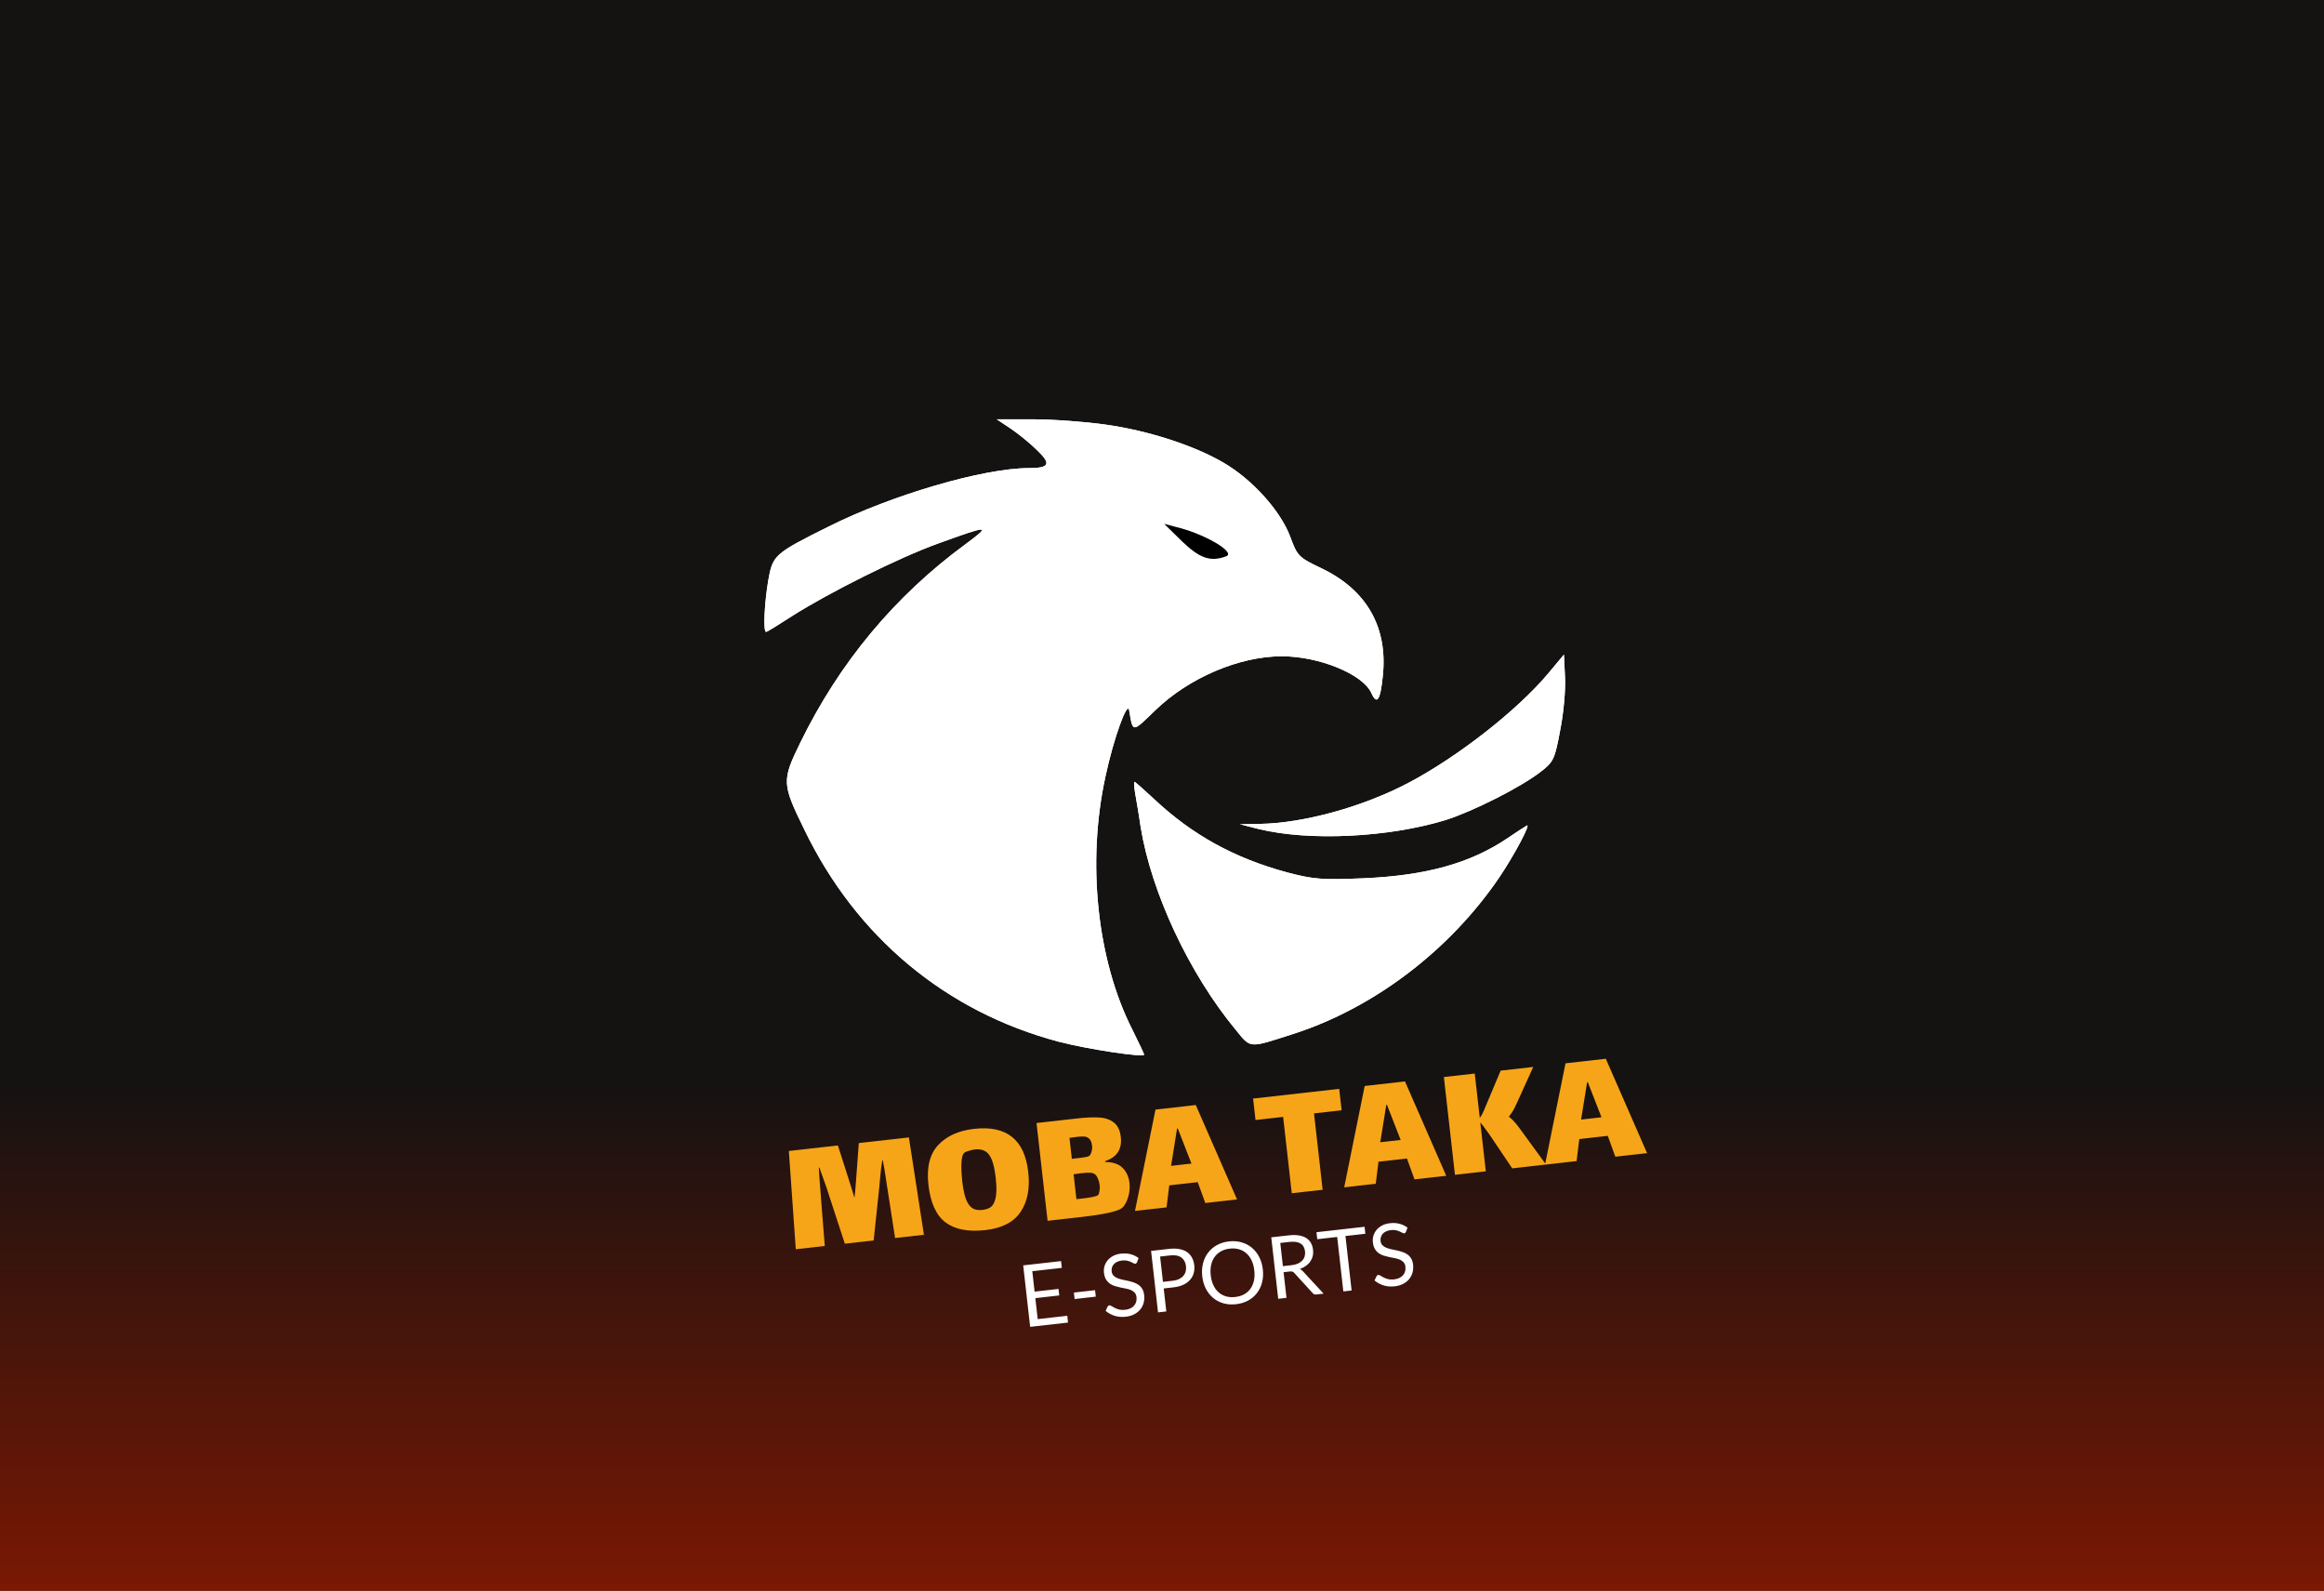 <svg width="377" height="258" viewBox="0 0 377 258" fill="none" xmlns="http://www.w3.org/2000/svg">
<rect x="0" y="0" width="377" height="258" fill="#808080" stroke="none"/>
<g clip-path="url(#clip0_77_53)">
<rect width="377" height="258" fill="url(#paint0_linear_77_53)"/>
<path d="M149.878 200.248L145.204 200.775L143.853 192.08C143.602 190.361 143.389 189.061 143.215 188.179L143.131 188.189C142.988 188.918 142.852 190.042 142.724 191.56L142.663 192.271L141.726 201.168L137.052 201.696L134.553 194.06L134.117 192.7C133.532 191.019 133.133 189.899 132.92 189.341L132.836 189.35C132.867 190.286 132.973 191.805 133.155 193.907C133.151 194.039 133.165 194.244 133.196 194.523L133.796 202.063L129.094 202.594L127.967 186.66L135.924 185.761L138.062 192.452L138.604 194.25C138.687 193.659 138.754 193.003 138.804 192.284L139.319 185.378L147.443 184.461L149.878 200.248ZM159.838 199.49C157.074 199.802 154.923 199.387 153.385 198.246C151.863 197.084 150.938 195.056 150.611 192.163C150.29 189.325 150.816 187.171 152.19 185.701C153.564 184.231 155.503 183.355 158.007 183.072C163.275 182.477 166.206 184.805 166.8 190.054C167.101 192.706 166.688 194.866 165.561 196.534C164.454 198.199 162.546 199.185 159.838 199.49ZM159.355 196.22C159.874 196.161 160.301 196.028 160.634 195.822C160.965 195.597 161.208 195.25 161.362 194.782C161.665 193.977 161.719 192.712 161.524 190.987C161.333 189.3 161 188.097 160.524 187.381C160.046 186.646 159.286 186.318 158.243 186.398C157.853 186.442 157.451 186.535 157.034 186.676C156.635 186.796 156.388 186.937 156.293 187.098C156.1 187.382 155.987 187.959 155.954 188.827C155.937 189.674 155.985 190.598 156.098 191.6C156.275 193.158 156.552 194.282 156.931 194.972C157.196 195.487 157.527 195.844 157.926 196.043C158.322 196.224 158.798 196.283 159.355 196.22ZM179.287 188.447C180.565 188.453 181.513 188.778 182.131 189.423C182.746 190.048 183.11 190.852 183.221 191.836C183.29 192.448 183.264 193.042 183.141 193.62C183.017 194.179 182.847 194.667 182.631 195.086C182.413 195.487 182.218 195.753 182.045 195.885C181.358 196.451 179.122 196.947 175.338 197.375L169.94 197.984L168.145 182.125L174.684 181.387C176.168 181.22 177.374 181.168 178.301 181.232C179.246 181.276 180.037 181.544 180.675 182.035C181.311 182.508 181.692 183.301 181.818 184.414C181.927 185.379 181.774 186.185 181.359 186.833C180.962 187.479 180.266 187.971 179.271 188.308L179.287 188.447ZM176.595 184.581C176.389 184.416 176.153 184.33 175.89 184.322C175.642 184.294 175.249 184.31 174.712 184.371C174.174 184.431 173.767 184.487 173.49 184.537L173.875 187.931L174.153 187.9C174.246 187.889 174.635 187.845 175.322 187.768C176.008 187.69 176.457 187.593 176.669 187.475C176.828 187.382 176.954 187.17 177.048 186.84C177.161 186.508 177.196 186.157 177.154 185.786C177.091 185.229 176.905 184.828 176.595 184.581ZM178.12 193.82C178.237 193.694 178.316 193.479 178.357 193.174C178.414 192.848 178.425 192.527 178.389 192.212C178.345 191.822 178.248 191.467 178.099 191.146C177.966 190.804 177.808 190.568 177.625 190.438C177.439 190.29 177.185 190.206 176.863 190.186C176.56 190.164 176.047 190.194 175.324 190.275C174.86 190.328 174.471 190.381 174.158 190.435L174.615 194.469C175.489 194.389 176.267 194.292 176.949 194.178C177.629 194.045 178.019 193.925 178.12 193.82ZM194.298 191.713L189.679 192.234L189.238 195.806L184.118 196.384L187.443 179.947L193.981 179.209L200.673 194.515L195.526 195.096L194.298 191.713ZM190.946 183.018L189.969 189.073L193.28 188.7L191.058 183.005L190.946 183.018ZM214.56 192.948L209.552 193.513L208.151 181.132L203.671 181.638L203.278 178.16L217.245 176.584L217.639 180.061L213.159 180.567L214.56 192.948ZM228.235 187.882L223.616 188.404L223.175 191.976L218.055 192.554L221.38 176.117L227.918 175.379L234.61 190.685L229.463 191.266L228.235 187.882ZM224.883 179.187L223.906 185.243L227.217 184.87L224.995 179.175L224.883 179.187ZM250.796 188.858L245.315 189.477L241.555 183.899C241.489 183.813 241.311 183.57 241.022 183.171C240.751 182.769 240.455 182.389 240.132 182.031L241.03 189.961L236.022 190.526L234.226 174.667L239.235 174.102L240.05 181.308C240.326 180.92 240.552 180.509 240.728 180.076C240.921 179.622 241.032 179.356 241.06 179.278L243.436 173.628L248.722 173.031L246.152 178.703C246.105 178.784 246.006 178.992 245.857 179.328C245.707 179.665 245.536 179.984 245.345 180.288C245.171 180.57 244.975 180.837 244.759 181.086C245.129 181.364 245.434 181.649 245.673 181.941C245.929 182.213 246.225 182.583 246.56 183.053L250.796 188.858ZM260.813 184.206L256.194 184.727L255.753 188.299L250.634 188.877L253.958 172.44L260.496 171.702L267.189 187.008L262.041 187.589L260.813 184.206ZM257.462 175.511L256.485 181.566L259.796 181.193L257.573 175.498L257.462 175.511Z" fill="#F7A518"/>
<path d="M173.136 213.385L173.253 214.485L167.111 215.179L165.984 205.212L172.126 204.517L172.251 205.616L167.458 206.158L167.832 209.469L171.714 209.03L171.833 210.087L167.952 210.526L168.336 213.927L173.136 213.385ZM174.206 209.622L177.642 209.233L177.761 210.284L174.325 210.672L174.206 209.622ZM184.45 204.702C184.417 204.776 184.376 204.835 184.329 204.878C184.287 204.915 184.231 204.938 184.161 204.946C184.082 204.955 183.985 204.926 183.869 204.859C183.754 204.792 183.61 204.722 183.437 204.647C183.268 204.568 183.066 204.502 182.83 204.448C182.598 204.395 182.322 204.386 182.003 204.422C181.701 204.456 181.439 204.528 181.217 204.638C180.998 204.742 180.818 204.873 180.676 205.03C180.539 205.186 180.442 205.364 180.384 205.563C180.327 205.758 180.31 205.964 180.335 206.182C180.366 206.46 180.46 206.684 180.615 206.854C180.775 207.02 180.973 207.154 181.21 207.259C181.452 207.363 181.72 207.448 182.014 207.513C182.312 207.574 182.615 207.638 182.923 207.706C183.236 207.774 183.541 207.857 183.839 207.955C184.141 208.048 184.414 208.179 184.658 208.349C184.908 208.518 185.115 208.736 185.282 209.004C185.453 209.271 185.562 209.611 185.609 210.023C185.658 210.459 185.63 210.878 185.525 211.28C185.42 211.677 185.239 212.033 184.984 212.348C184.733 212.663 184.408 212.925 184.009 213.135C183.615 213.344 183.153 213.478 182.624 213.538C181.975 213.611 181.373 213.562 180.818 213.39C180.263 213.213 179.775 212.947 179.354 212.59L179.672 211.906C179.703 211.851 179.742 211.804 179.79 211.766C179.841 211.723 179.899 211.697 179.964 211.69C180.024 211.683 180.094 211.701 180.174 211.744C180.259 211.781 180.353 211.832 180.459 211.895C180.565 211.958 180.685 212.027 180.821 212.101C180.956 212.174 181.106 212.24 181.272 212.296C181.443 212.352 181.633 212.394 181.843 212.422C182.052 212.445 182.285 212.442 182.54 212.413C182.86 212.377 183.14 212.301 183.38 212.184C183.621 212.068 183.818 211.921 183.972 211.744C184.129 211.562 184.242 211.354 184.31 211.121C184.377 210.888 184.396 210.635 184.365 210.361C184.331 210.06 184.233 209.822 184.073 209.648C183.916 209.468 183.719 209.326 183.482 209.221C183.245 209.117 182.977 209.036 182.68 208.981C182.382 208.921 182.079 208.861 181.772 208.802C181.464 208.738 181.16 208.66 180.858 208.567C180.556 208.474 180.283 208.341 180.038 208.167C179.793 207.992 179.584 207.765 179.411 207.484C179.242 207.197 179.133 206.834 179.083 206.394C179.044 206.041 179.072 205.693 179.17 205.348C179.272 205.003 179.438 204.689 179.669 204.404C179.904 204.119 180.203 203.879 180.566 203.683C180.934 203.486 181.366 203.36 181.862 203.304C182.418 203.241 182.934 203.272 183.408 203.397C183.887 203.521 184.319 203.73 184.705 204.025L184.45 204.702ZM190.256 207.702C190.641 207.658 190.973 207.569 191.254 207.434C191.539 207.298 191.771 207.129 191.95 206.925C192.133 206.717 192.261 206.479 192.335 206.213C192.408 205.946 192.427 205.66 192.393 205.354C192.321 204.719 192.068 204.245 191.633 203.932C191.203 203.619 190.589 203.508 189.792 203.598L188.192 203.779L188.656 207.883L190.256 207.702ZM189.671 202.534C190.302 202.462 190.858 202.475 191.338 202.571C191.823 202.661 192.233 202.824 192.57 203.058C192.906 203.293 193.17 203.592 193.362 203.955C193.558 204.318 193.682 204.734 193.735 205.202C193.787 205.666 193.754 206.099 193.635 206.503C193.517 206.906 193.315 207.264 193.031 207.578C192.752 207.892 192.39 208.153 191.944 208.363C191.502 208.568 190.98 208.705 190.377 208.773L188.777 208.954L189.199 212.682L187.856 212.834L186.729 202.866L189.671 202.534ZM204.857 205.868C204.942 206.614 204.901 207.314 204.735 207.967C204.569 208.615 204.296 209.188 203.915 209.687C203.535 210.185 203.055 210.594 202.476 210.913C201.901 211.227 201.247 211.426 200.514 211.508C199.782 211.591 199.1 211.544 198.47 211.366C197.838 211.184 197.282 210.892 196.8 210.491C196.318 210.09 195.923 209.592 195.616 208.998C195.309 208.398 195.113 207.726 195.029 206.979C194.945 206.232 194.985 205.535 195.152 204.887C195.317 204.234 195.591 203.659 195.971 203.16C196.351 202.657 196.828 202.246 197.403 201.927C197.977 201.609 198.631 201.408 199.363 201.325C200.096 201.242 200.778 201.292 201.409 201.474C202.045 201.656 202.604 201.95 203.087 202.356C203.569 202.757 203.963 203.257 204.271 203.856C204.577 204.451 204.773 205.121 204.857 205.868ZM203.473 206.024C203.404 205.412 203.258 204.872 203.036 204.404C202.814 203.936 202.532 203.552 202.188 203.253C201.843 202.949 201.443 202.732 200.987 202.6C200.53 202.468 200.033 202.433 199.495 202.494C198.962 202.554 198.488 202.699 198.072 202.929C197.657 203.16 197.313 203.461 197.041 203.835C196.772 204.204 196.582 204.641 196.47 205.146C196.358 205.652 196.337 206.211 196.406 206.823C196.475 207.435 196.621 207.975 196.843 208.443C197.064 208.907 197.347 209.291 197.692 209.594C198.04 209.893 198.442 210.108 198.899 210.24C199.355 210.367 199.849 210.4 200.382 210.34C200.92 210.279 201.397 210.136 201.813 209.91C202.229 209.68 202.571 209.381 202.839 209.013C203.107 208.639 203.297 208.202 203.409 207.701C203.521 207.195 203.542 206.636 203.473 206.024ZM209.531 205.177C209.921 205.133 210.259 205.048 210.545 204.922C210.835 204.79 211.071 204.628 211.251 204.434C211.435 204.234 211.564 204.008 211.639 203.756C211.714 203.503 211.735 203.231 211.702 202.938C211.634 202.345 211.389 201.919 210.965 201.662C210.542 201.405 209.941 201.32 209.162 201.408L207.687 201.575L208.112 205.338L209.531 205.177ZM214.717 209.797L213.521 209.932C213.275 209.96 213.083 209.886 212.946 209.709L209.956 206.44C209.864 206.337 209.77 206.268 209.672 206.232C209.578 206.191 209.436 206.182 209.246 206.203L208.223 206.319L208.693 210.478L207.351 210.63L206.224 200.662L209.041 200.344C209.672 200.273 210.224 200.276 210.698 200.354C211.171 200.427 211.57 200.568 211.894 200.775C212.222 200.982 212.478 201.249 212.661 201.576C212.843 201.898 212.957 202.27 213.005 202.692C213.045 203.045 213.027 203.38 212.95 203.699C212.873 204.018 212.742 204.312 212.557 204.582C212.375 204.847 212.141 205.082 211.854 205.288C211.572 205.494 211.244 205.662 210.869 205.794C211.052 205.872 211.216 205.997 211.362 206.168L214.717 209.797ZM221.488 200.085L218.261 200.45L219.259 209.284L217.917 209.435L216.918 200.602L213.684 200.967L213.556 199.834L221.36 198.951L221.488 200.085ZM228.073 199.77C228.039 199.845 227.999 199.903 227.952 199.946C227.909 199.984 227.853 200.007 227.784 200.014C227.705 200.023 227.608 199.994 227.492 199.928C227.376 199.861 227.232 199.79 227.059 199.716C226.891 199.636 226.688 199.57 226.452 199.517C226.221 199.463 225.945 199.454 225.625 199.491C225.324 199.525 225.062 199.596 224.839 199.706C224.621 199.811 224.441 199.941 224.299 200.098C224.162 200.255 224.064 200.432 224.007 200.632C223.949 200.826 223.932 201.032 223.957 201.25C223.989 201.528 224.082 201.753 224.237 201.923C224.397 202.088 224.595 202.223 224.833 202.327C225.075 202.432 225.342 202.516 225.636 202.582C225.934 202.642 226.237 202.706 226.546 202.775C226.859 202.843 227.164 202.926 227.462 203.024C227.763 203.116 228.036 203.247 228.281 203.417C228.53 203.586 228.738 203.804 228.904 204.072C229.076 204.339 229.184 204.679 229.231 205.092C229.28 205.528 229.253 205.947 229.148 206.348C229.042 206.745 228.862 207.101 228.606 207.417C228.355 207.732 228.03 207.994 227.631 208.203C227.237 208.412 226.776 208.547 226.247 208.606C225.598 208.68 224.996 208.63 224.441 208.458C223.886 208.282 223.398 208.015 222.977 207.659L223.294 206.975C223.325 206.92 223.365 206.873 223.412 206.835C223.463 206.791 223.522 206.766 223.587 206.759C223.647 206.752 223.717 206.77 223.797 206.812C223.881 206.85 223.976 206.9 224.082 206.963C224.187 207.026 224.308 207.095 224.443 207.169C224.578 207.243 224.729 207.308 224.895 207.364C225.066 207.42 225.256 207.462 225.466 207.49C225.675 207.513 225.907 207.511 226.162 207.482C226.482 207.446 226.762 207.369 227.003 207.253C227.243 207.136 227.44 206.99 227.594 206.813C227.752 206.63 227.865 206.423 227.932 206.19C228 205.957 228.018 205.703 227.987 205.43C227.953 205.128 227.856 204.89 227.695 204.716C227.539 204.536 227.342 204.394 227.105 204.29C226.867 204.185 226.6 204.105 226.302 204.049C226.004 203.989 225.702 203.929 225.395 203.87C225.087 203.806 224.782 203.728 224.48 203.635C224.179 203.543 223.905 203.409 223.66 203.235C223.415 203.061 223.206 202.833 223.034 202.552C222.865 202.266 222.756 201.902 222.706 201.462C222.666 201.109 222.695 200.761 222.792 200.417C222.894 200.072 223.06 199.757 223.291 199.473C223.527 199.188 223.826 198.947 224.189 198.751C224.556 198.555 224.988 198.428 225.485 198.372C226.041 198.309 226.556 198.34 227.031 198.465C227.51 198.589 227.942 198.799 228.328 199.093L228.073 199.77Z" fill="white"/>
<path d="M198.432 75.008C193.684 72.239 186.224 69.809 179.272 68.848C176.051 68.396 170.794 68 167.573 68H161.695L163.899 69.47C165.086 70.261 167.064 71.843 168.195 72.974C170.568 75.234 170.286 75.913 166.895 75.913C159.547 75.913 144.683 80.265 134.51 85.351C125.524 89.816 125.354 90.042 124.619 94.168C123.998 97.898 123.772 102.476 124.28 102.476C124.45 102.476 126.371 101.289 128.632 99.82C134.623 96.033 145.701 90.494 152.087 88.177C160.508 85.125 160.847 85.125 156.722 88.177C145.079 96.711 136.149 107.506 129.819 120.449C126.824 126.609 126.824 127.061 130.497 134.578C138.918 151.986 153.443 164.081 171.755 168.941C176.559 170.185 185.602 171.541 185.602 171.032C185.602 170.919 184.754 169.111 183.681 166.963C177.972 155.716 176.277 139.891 179.329 125.931C180.629 119.827 182.889 113.554 183.172 115.193C183.794 118.866 183.624 118.866 187.411 115.193C192.836 109.937 201.032 106.432 207.927 106.432C213.974 106.432 221.039 109.315 222.452 112.367C223.356 114.401 223.921 113.61 224.317 109.654C225.165 101.741 221.717 95.694 214.426 92.19C210.64 90.381 210.47 90.212 209.283 86.99C207.701 82.808 203.123 77.721 198.432 75.008Z" fill="white"/>
<path d="M250.033 125.083C252.011 123.557 252.237 123.049 253.085 118.471C253.65 115.701 253.989 111.858 253.876 109.823L253.706 106.15L251.163 109.202C246.133 115.193 236.525 122.71 228.499 126.948C221.095 130.848 211.487 133.504 204.31 133.617L201.145 133.674L204.253 134.465C212.448 136.443 225.221 135.822 234.49 132.996C238.955 131.583 246.811 127.627 250.033 125.083Z" fill="white"/>
<path d="M208.775 141.474C200.24 139.156 193.458 135.426 187.298 129.661C185.602 128.079 184.133 126.779 184.02 126.779C183.963 126.779 183.963 127.627 184.133 128.587C184.302 129.605 184.754 132.092 185.037 134.126C186.789 144.808 192.893 157.864 200.466 167.02C202.953 170.072 202.501 170.015 209.735 167.698C222.791 163.515 235.112 154.19 243.194 142.321C245.681 138.648 248.45 133.391 247.659 133.9C247.263 134.126 245.85 135.03 244.55 135.935C238.503 140.004 231.382 141.982 221.208 142.434C214.426 142.717 213.07 142.604 208.775 141.474Z" fill="white"/>
<path d="M198.432 75.008C193.684 72.239 186.224 69.809 179.272 68.848C176.051 68.396 170.794 68 167.573 68H161.695L163.899 69.47C165.086 70.261 167.064 71.843 168.195 72.974C170.568 75.234 170.286 75.913 166.895 75.913C159.547 75.913 144.683 80.265 134.51 85.351C125.524 89.816 125.354 90.042 124.619 94.168C123.998 97.898 123.772 102.476 124.28 102.476C124.45 102.476 126.371 101.289 128.632 99.82C134.623 96.033 145.701 90.494 152.087 88.177C160.508 85.125 160.847 85.125 156.722 88.177C145.079 96.711 136.149 107.506 129.819 120.449C126.824 126.609 126.824 127.061 130.497 134.578C138.918 151.986 153.443 164.081 171.755 168.941C176.559 170.185 185.602 171.541 185.602 171.032C185.602 170.919 184.754 169.111 183.681 166.963C177.972 155.716 176.277 139.891 179.329 125.931C180.629 119.827 182.889 113.554 183.172 115.193C183.794 118.866 183.624 118.866 187.411 115.193C192.836 109.937 201.032 106.432 207.927 106.432C213.974 106.432 221.039 109.315 222.452 112.367C223.356 114.401 223.921 113.61 224.317 109.654C225.165 101.741 221.717 95.694 214.426 92.19C210.64 90.381 210.47 90.212 209.283 86.99C207.701 82.808 203.123 77.721 198.432 75.008Z" fill="white"/>
<path d="M250.033 125.083C252.011 123.557 252.237 123.049 253.085 118.471C253.65 115.701 253.989 111.858 253.876 109.823L253.706 106.15L251.163 109.202C246.133 115.193 236.525 122.71 228.499 126.948C221.095 130.848 211.487 133.504 204.31 133.617L201.145 133.674L204.253 134.465C212.448 136.443 225.221 135.822 234.49 132.996C238.955 131.583 246.811 127.627 250.033 125.083Z" fill="white"/>
<path d="M208.775 141.474C200.24 139.156 193.458 135.426 187.298 129.661C185.602 128.079 184.133 126.779 184.02 126.779C183.963 126.779 183.963 127.627 184.133 128.587C184.302 129.605 184.754 132.092 185.037 134.126C186.789 144.808 192.893 157.864 200.466 167.02C202.953 170.072 202.501 170.015 209.735 167.698C222.791 163.515 235.112 154.19 243.194 142.321C245.681 138.648 248.45 133.391 247.659 133.9C247.263 134.126 245.85 135.03 244.55 135.935C238.503 140.004 231.382 141.982 221.208 142.434C214.426 142.717 213.07 142.604 208.775 141.474Z" fill="white"/>
<path d="M191.737 87.781C194.619 90.55 196.371 91.172 198.914 90.211C200.553 89.59 195.354 86.538 190.776 85.464L188.854 84.955L191.737 87.781Z" fill="black"/>
</g>
<defs>
<linearGradient id="paint0_linear_77_53" x1="188.5" y1="0" x2="188.5" y2="258" gradientUnits="userSpaceOnUse">
<stop offset="0.682" stop-color="#151212"/>
<stop offset="1" stop-color="#7A1803"/>
</linearGradient>
<clipPath id="clip0_77_53">
<rect width="377" height="258" fill="white"/>
</clipPath>
</defs>
</svg>

